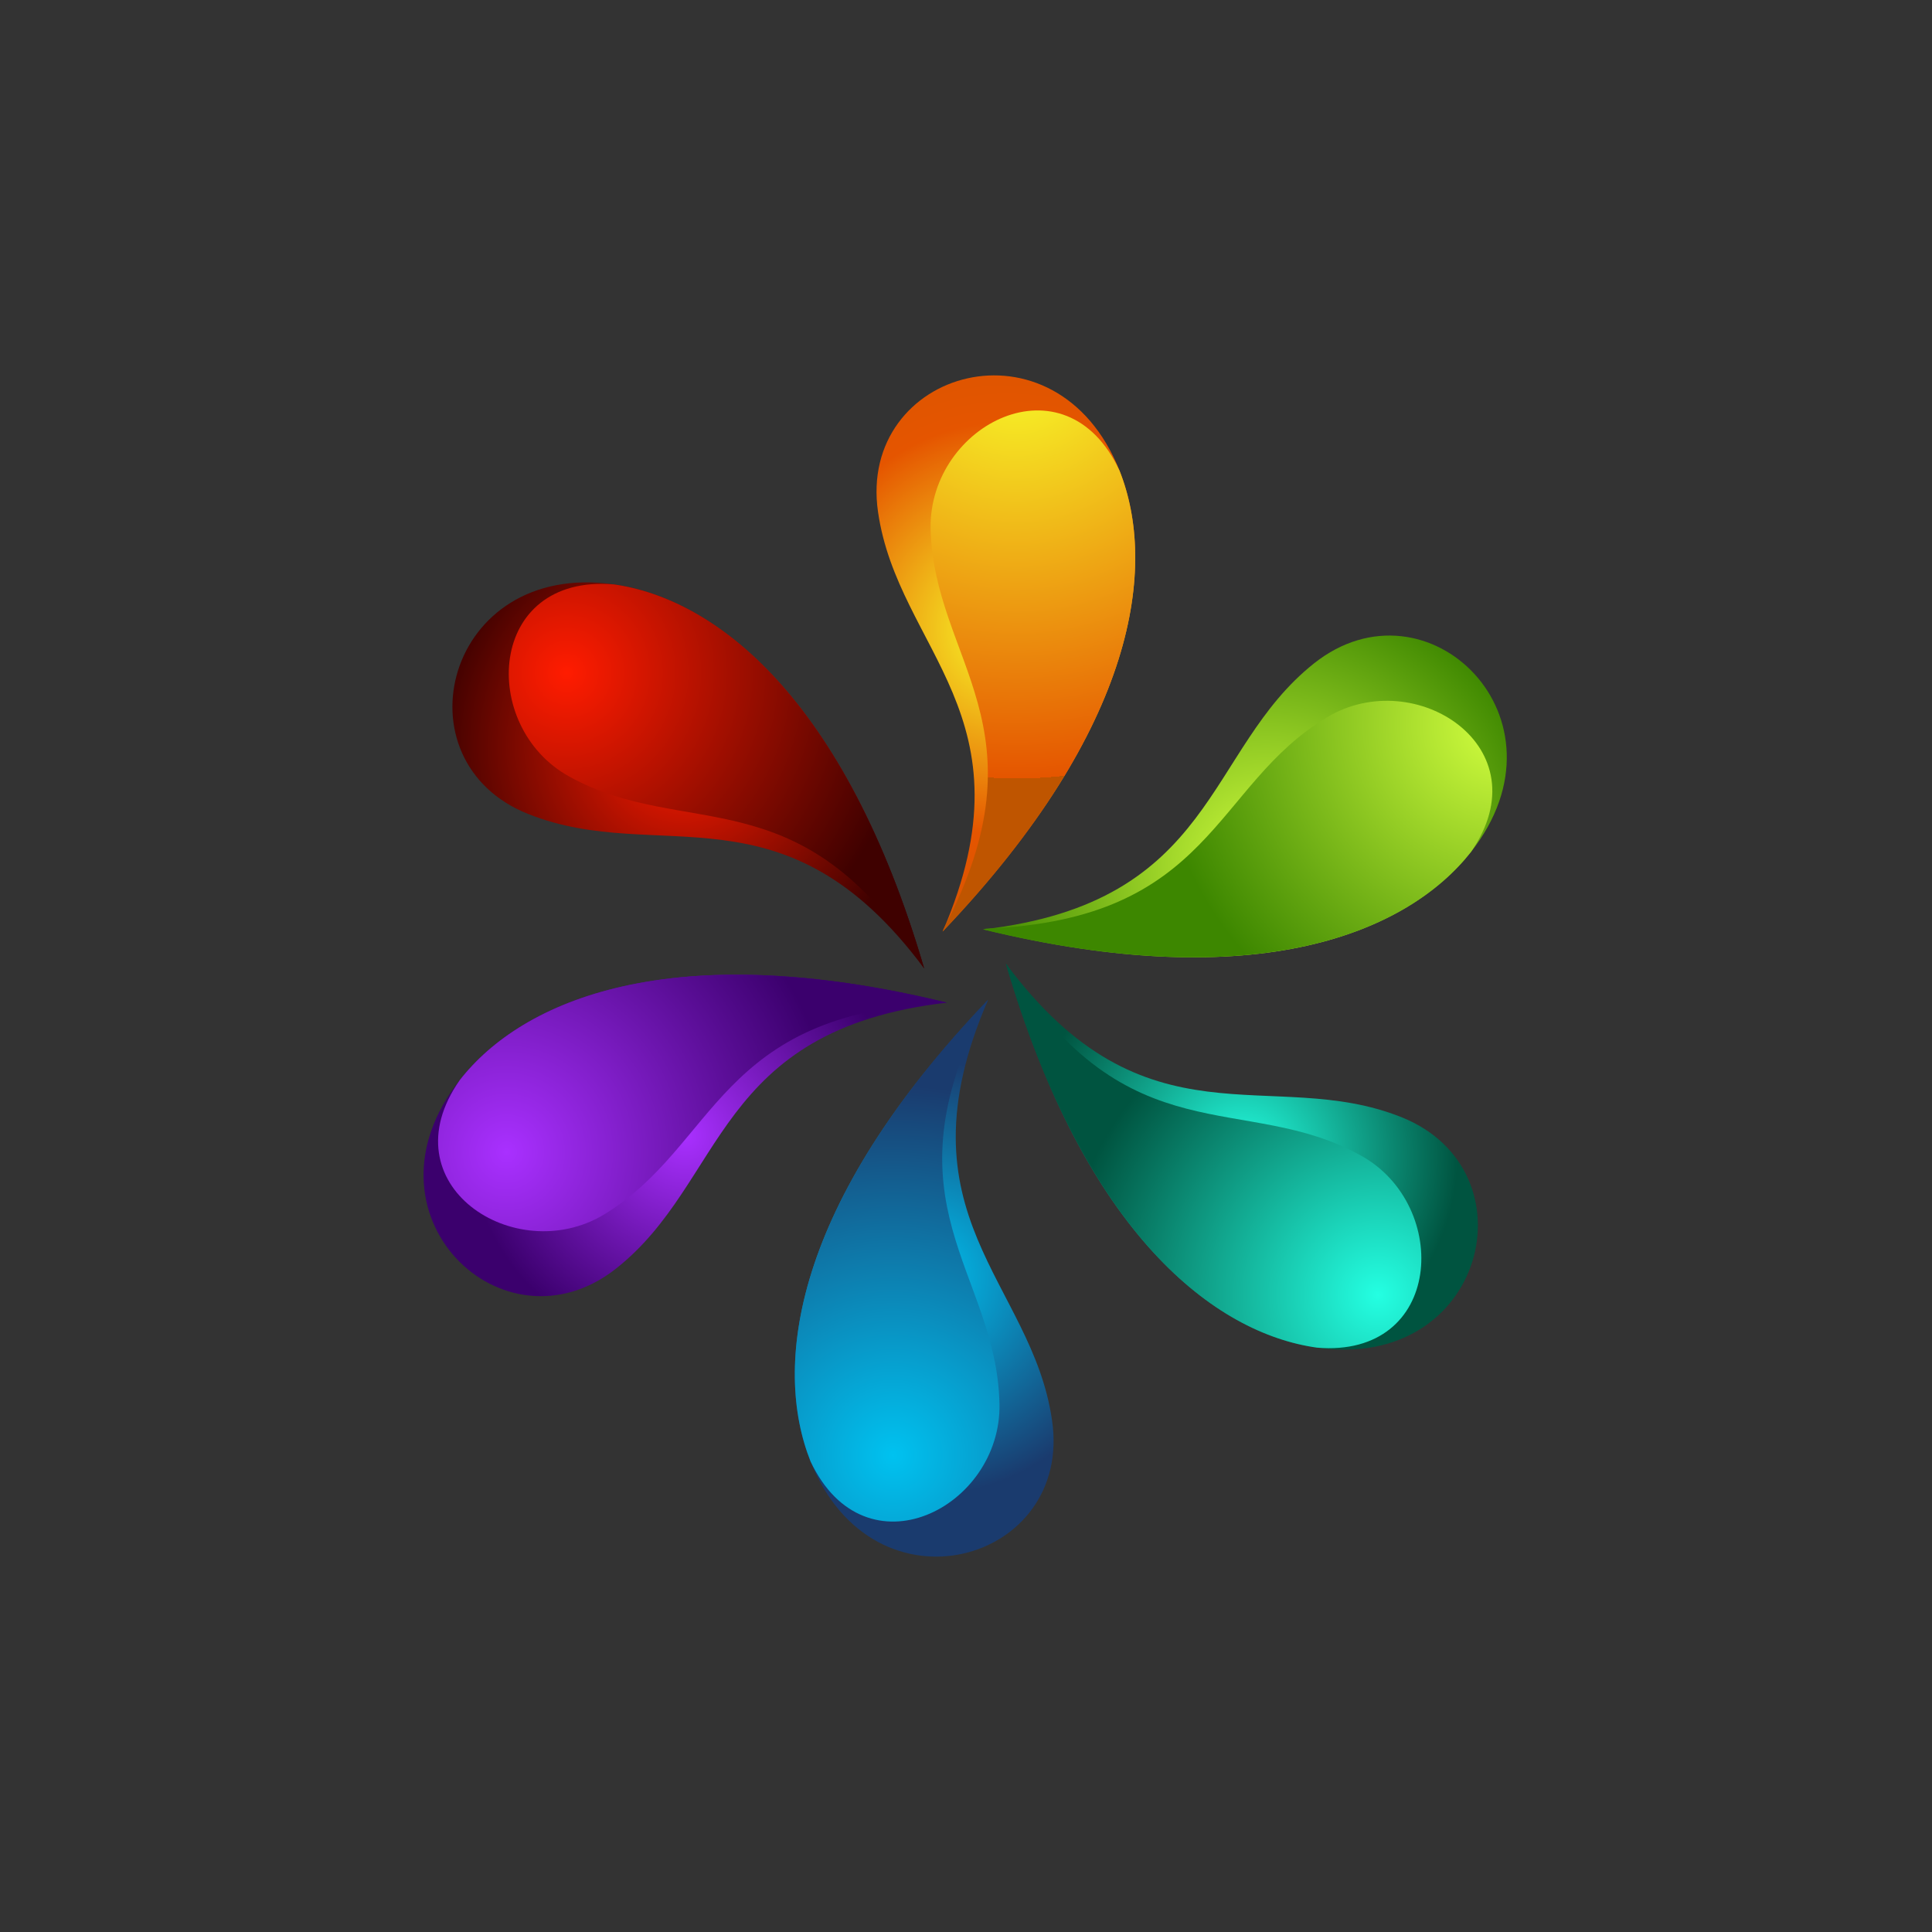 <?xml version="1.0" encoding="UTF-8"?>
<svg id="uuid-41f72911-8186-4758-8cf1-f7c14c3d40bd" data-name="Layer 1" xmlns="http://www.w3.org/2000/svg" xmlns:xlink="http://www.w3.org/1999/xlink" viewBox="0 0 4000 4000">
  <rect x="0" y="0" width="4000" height="4000" fill="#333333" stroke="none"/>
  <defs>
    <style>
      .uuid-2d1e6ce6-eda1-4152-b6dd-0f81c6e3a47c {
        fill: url(#uuid-6f607bd8-bb65-481e-a0a8-9aac815cd94e);
      }

      .uuid-2d1e6ce6-eda1-4152-b6dd-0f81c6e3a47c, .uuid-b8edc5b0-fba5-442e-84e6-148cf7965a61, .uuid-d62fe27e-18c3-4427-a4b0-f814a0872f1d, .uuid-8c9341c4-3435-4bd0-a578-995f592a91e7, .uuid-ecfb7135-5d73-48c0-b9f8-1a0e3d25dc88, .uuid-212c16c0-7244-440a-9106-243b64e3110f, .uuid-383796e1-ef21-4d9c-8695-60ec70fd5e3a, .uuid-14e0ddcd-2bf3-46d1-92e9-2be396abee72, .uuid-41ff3b41-11ca-4d22-8ed5-0e6de30a913f, .uuid-ed2f276c-b756-4a0c-b0d9-38c55b568fc3, .uuid-acfa4f5d-5ec0-4ace-924f-e675883318df, .uuid-b64efeb2-c3e2-460d-99e0-6c7577e2e8aa, .uuid-e096a956-3b6a-4a86-a310-300538583f86 {
        stroke-width: 0px;
      }

      .uuid-2d1e6ce6-eda1-4152-b6dd-0f81c6e3a47c, .uuid-b8edc5b0-fba5-442e-84e6-148cf7965a61, .uuid-d62fe27e-18c3-4427-a4b0-f814a0872f1d, .uuid-8c9341c4-3435-4bd0-a578-995f592a91e7, .uuid-212c16c0-7244-440a-9106-243b64e3110f, .uuid-383796e1-ef21-4d9c-8695-60ec70fd5e3a, .uuid-14e0ddcd-2bf3-46d1-92e9-2be396abee72, .uuid-41ff3b41-11ca-4d22-8ed5-0e6de30a913f, .uuid-ed2f276c-b756-4a0c-b0d9-38c55b568fc3, .uuid-acfa4f5d-5ec0-4ace-924f-e675883318df, .uuid-b64efeb2-c3e2-460d-99e0-6c7577e2e8aa, .uuid-e096a956-3b6a-4a86-a310-300538583f86 {
        fill-rule: evenodd;
      }

      .uuid-b8edc5b0-fba5-442e-84e6-148cf7965a61 {
        fill: url(#uuid-5f66a3b9-3dbe-41b7-a9e1-afaf7512ed88);
      }

      .uuid-d62fe27e-18c3-4427-a4b0-f814a0872f1d {
        fill: url(#uuid-22d3b533-8a35-46b7-9511-70d811d805e2);
      }

      .uuid-8c9341c4-3435-4bd0-a578-995f592a91e7 {
        fill: url(#uuid-0f56c1db-b7ef-44f9-88a4-e903ad45a779);
      }

      .uuid-ecfb7135-5d73-48c0-b9f8-1a0e3d25dc88 {
        fill: #000300;
      }

      .uuid-212c16c0-7244-440a-9106-243b64e3110f {
        fill: url(#uuid-218360ca-ec5a-468a-88d3-2817f270d96a);
      }

      .uuid-383796e1-ef21-4d9c-8695-60ec70fd5e3a {
        fill: url(#uuid-51435a58-5ffc-4aca-b70d-119bfa0abdf0);
      }

      .uuid-14e0ddcd-2bf3-46d1-92e9-2be396abee72 {
        fill: url(#uuid-51d97524-6afc-4bc9-a28b-3030c76ec1c6);
      }

      .uuid-41ff3b41-11ca-4d22-8ed5-0e6de30a913f {
        fill: url(#uuid-25f7d4bf-2947-4385-b773-5840b622c84e);
      }

      .uuid-ed2f276c-b756-4a0c-b0d9-38c55b568fc3 {
        fill: url(#uuid-2e94835d-413e-47c2-a830-8da1b433f846);
      }

      .uuid-acfa4f5d-5ec0-4ace-924f-e675883318df {
        fill: url(#uuid-622eda91-3786-49fc-98a6-adb9468ad487);
      }

      .uuid-b64efeb2-c3e2-460d-99e0-6c7577e2e8aa {
        fill: url(#uuid-5cde86ec-9b3a-4fe1-ac20-fd00a87f71a9);
      }

      .uuid-e096a956-3b6a-4a86-a310-300538583f86 {
        fill: url(#uuid-935e2dd3-960a-4207-8896-4913a9fd4005);
      }
    </style>
    <radialGradient id="uuid-22d3b533-8a35-46b7-9511-70d811d805e2" data-name="New Gradient green" cx="2621.56" cy="1796.95" fx="2621.56" fy="1796.95" r="603.45" gradientUnits="userSpaceOnUse">
      <stop offset="0" stop-color="#d3ff3f"/>
      <stop offset="1" stop-color="#3d8700"/>
    </radialGradient>
    <radialGradient id="uuid-2e94835d-413e-47c2-a830-8da1b433f846" cx="3109" cy="1501" fx="3109" fy="1501" r="712.85" gradientUnits="userSpaceOnUse">
      <stop offset="0" stop-color="#d3ff3f"/>
      <stop offset="1" stop-color="#3d8700"/>
    </radialGradient>
    <radialGradient id="uuid-935e2dd3-960a-4207-8896-4913a9fd4005" cx="2085" cy="1301" fx="2085" fy="1301" r="1068.07" gradientUnits="userSpaceOnUse">
      <stop offset="0" stop-color="#f8ff2a"/>
      <stop offset=".4" stop-color="#e55500"/>
      <stop offset="1" stop-color="#bf5500"/>
    </radialGradient>
    <radialGradient id="uuid-218360ca-ec5a-468a-88d3-2817f270d96a" cx="2105" cy="737" fx="2105" fy="737" r="874.72" gradientUnits="userSpaceOnUse">
      <stop offset="0" stop-color="#f8ff2a"/>
      <stop offset="1" stop-color="#e55500"/>
      <stop offset="1" stop-color="#bf5500"/>
    </radialGradient>
    <radialGradient id="uuid-25f7d4bf-2947-4385-b773-5840b622c84e" cx="1413" cy="1545" fx="1413" fy="1545" r="505.6" gradientUnits="userSpaceOnUse">
      <stop offset="0" stop-color="#ff1c00"/>
      <stop offset="1" stop-color="#3f0100"/>
    </radialGradient>
    <radialGradient id="uuid-51435a58-5ffc-4aca-b70d-119bfa0abdf0" cx="1173" cy="1393" fx="1173" fy="1393" r="716.94" gradientUnits="userSpaceOnUse">
      <stop offset="0" stop-color="#ff1c00"/>
      <stop offset="1" stop-color="#3f0100"/>
    </radialGradient>
    <radialGradient id="uuid-0f56c1db-b7ef-44f9-88a4-e903ad45a779" data-name="New Gradient purple" cx="1418.7" cy="2350.8" fx="1418.7" fy="2350.8" r="449.59" gradientUnits="userSpaceOnUse">
      <stop offset="0" stop-color="#a930ff"/>
      <stop offset="1" stop-color="#3b006d"/>
    </radialGradient>
    <radialGradient id="uuid-5f66a3b9-3dbe-41b7-a9e1-afaf7512ed88" data-name="New Gradient purple" cx="1049" cy="2385" fx="1049" fy="2385" r="681.66" xlink:href="#uuid-0f56c1db-b7ef-44f9-88a4-e903ad45a779"/>
    <radialGradient id="uuid-6f607bd8-bb65-481e-a0a8-9aac815cd94e" data-name="New Gradient blue" cx="1913.48" cy="2646.38" fx="1913.48" fy="2646.38" r="449.47" gradientUnits="userSpaceOnUse">
      <stop offset="0" stop-color="#00c2f0"/>
      <stop offset="1" stop-color="#1a3b6e"/>
    </radialGradient>
    <radialGradient id="uuid-5cde86ec-9b3a-4fe1-ac20-fd00a87f71a9" data-name="New Gradient blue" cx="1849" cy="3013" fx="1849" fy="3013" r="765.88" xlink:href="#uuid-6f607bd8-bb65-481e-a0a8-9aac815cd94e"/>
    <radialGradient id="uuid-622eda91-3786-49fc-98a6-adb9468ad487" cx="2571.17" cy="2394.58" fx="2571.17" fy="2394.58" r="446.39" gradientUnits="userSpaceOnUse">
      <stop offset="0" stop-color="#24ffe2"/>
      <stop offset="1" stop-color="#005440"/>
    </radialGradient>
    <radialGradient id="uuid-51d97524-6afc-4bc9-a28b-3030c76ec1c6" cx="2853" cy="2681" fx="2853" fy="2681" r="652.34" xlink:href="#uuid-622eda91-3786-49fc-98a6-adb9468ad487"/>
  </defs>
  <path class="uuid-d62fe27e-18c3-4427-a4b0-f814a0872f1d" d="m2035.45,1924.21c483.77-55.99,458.8-371.16,685.21-550.83,233.8-185.55,542.58,113.38,324.97,390.3-130.87,166.4-441.11,298.94-1010.18,160.53h0Z"/>
  <path class="uuid-ed2f276c-b756-4a0c-b0d9-38c55b568fc3" d="m2035.45,1924.21l5.93-1.51c470.51-19.15,469.05-296.02,705.77-437.4,182.33-110.41,448.45,61.86,298.48,278.37-130.87,166.4-441.11,298.94-1010.18,160.53h0Z"/>
  <path class="uuid-e096a956-3b6a-4a86-a310-300538583f86" d="m1951.67,1928.63c192.64-446.3-92.62-581.79-133.84-868.96-42.62-294.51,369.09-413.83,499.97-85.39,77.9,195.86,38.24,530.17-366.13,954.35h0Z"/>
  <path class="uuid-212c16c0-7244-440a-9106-243b64e3110f" d="m1951.67,1928.63l1.45-4.42c219.13-418.25-20.6-555.25-26.43-830.66-2.96-215,279.33-359.35,391.11-119.27,77.9,195.86,38.24,530.17-366.13,954.35h0Z"/>
  <path class="uuid-41ff3b41-11ca-4d22-8ed5-0e6de30a913f" d="m1913.42,2005.17c-289.68-390.25-548.46-212.04-819-319.59-276.42-108.96-172.03-525.75,176.45-475.64,208.83,29.45,477.9,232.7,642.55,795.23h0Z"/>
  <path class="uuid-383796e1-ef21-4d9c-8695-60ec70fd5e3a" d="m1913.42,2005.17l-2.91-4.42c-252.9-399.1-491.12-259.18-732.26-393.22-186.76-103.08-170.57-419.7,92.62-397.59,208.83,29.45,477.9,232.7,642.55,795.23h0Z"/>
  <path class="uuid-8c9341c4-3435-4bd0-a578-995f592a91e7" d="m1960.47,2075.88c-482.27,55.93-457.24,371.1-685.22,550.77-233.75,184.09-542.53-113.38-323.46-390.25,129.37-166.46,439.66-298.98,1008.68-160.52h0Z"/>
  <path class="uuid-b8edc5b0-fba5-442e-84e6-148cf7965a61" d="m1960.47,2075.88h-5.84c-470.56,20.6-469.1,296.01-704.36,438.85-183.8,110.46-449.96-61.87-298.49-278.33,129.37-166.46,439.66-298.98,1008.68-160.52h0Z"/>
  <path class="uuid-2d1e6ce6-eda1-4152-b6dd-0f81c6e3a47c" d="m2045.76,2069.94c-194.05,447.75,91.16,583.25,132.32,870.42,44.13,294.51-369.04,413.82-499.91,85.38-77.95-195.86-38.25-531.62,367.59-955.8h0Z"/>
  <path class="uuid-b64efeb2-c3e2-460d-99e0-6c7577e2e8aa" d="m2045.76,2069.94l-2.92,5.94c-219.07,418.24,20.56,555.19,26.49,830.6,4.37,215-277.93,359.35-391.16,119.26-77.95-195.86-38.25-531.62,367.59-955.8h0Z"/>
  <path class="uuid-acfa4f5d-5ec0-4ace-924f-e675883318df" d="m2082.54,1994.86c289.64,390.25,549.92,210.58,819,318.13,276.42,110.41,173.49,527.2-175,477.15-210.23-29.45-479.3-232.7-644-795.28h0Z"/>
  <path class="uuid-14e0ddcd-2bf3-46d1-92e9-2be396abee72" d="m2082.54,1994.86l2.91,4.42c252.95,399.1,491.12,259.18,732.26,393.22,186.76,103.08,170.57,419.7-91.17,397.64-210.23-29.45-479.3-232.7-644-795.28h0Z"/>
</svg>